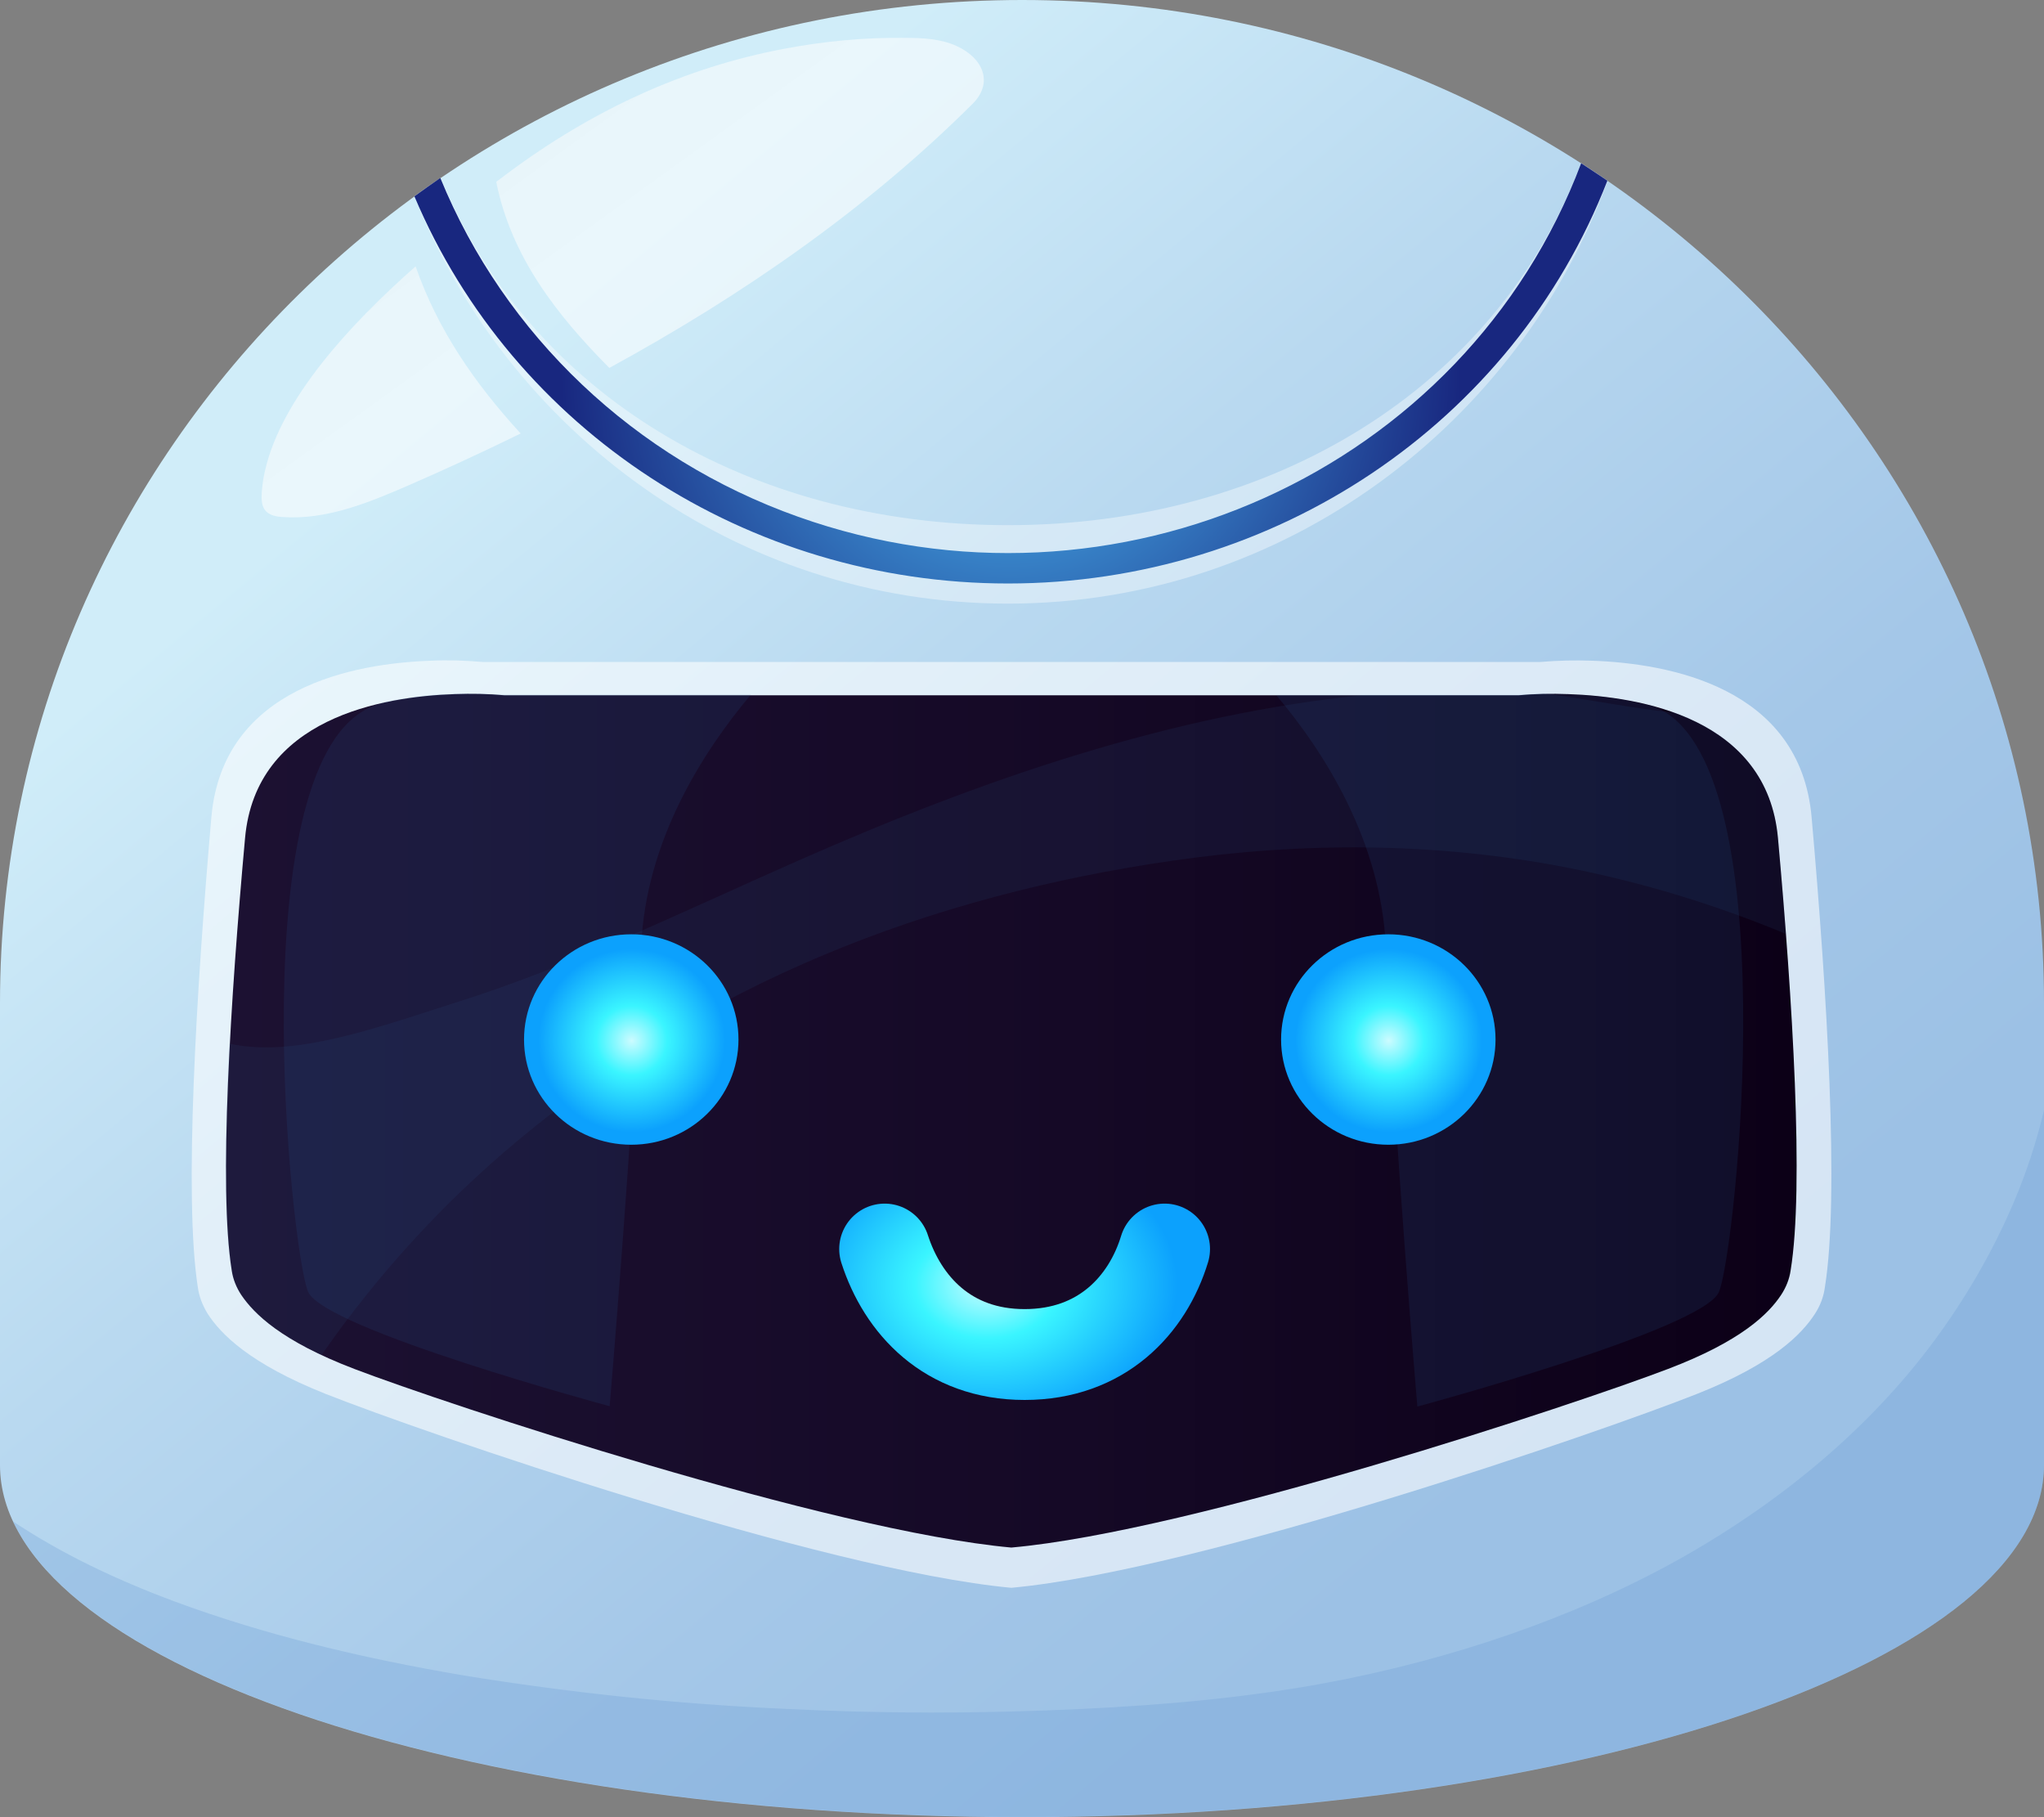 <svg width="45" height="40" viewBox="0 0 45 40" fill="none" xmlns="http://www.w3.org/2000/svg">
<rect x="0" y="0" width="45" height="40" fill="#808080" stroke="none"/>
<path d="M45 22.081C45 9.886 34.925 0 22.503 0C10.075 0 0 9.886 0 22.081V32.251C0 36.533 10.075 40 22.503 40C34.932 40 45 36.526 45 32.245V22.081Z" fill="url(#paint0_linear_2_14739)"/>
<path opacity="0.55" d="M9.15 5.863C7.687 7.153 6.197 8.781 5.837 10.349C5.796 10.515 5.775 10.68 5.762 10.845C5.755 10.991 5.755 11.15 5.857 11.256C5.952 11.348 6.095 11.375 6.224 11.381C7.177 11.448 8.102 11.07 8.973 10.693C9.809 10.329 10.639 9.946 11.463 9.542C10.449 8.437 9.633 7.252 9.15 5.863Z" fill="url(#paint1_linear_2_14739)"/>
<path opacity="0.55" d="M17.272 1.072C15.054 1.489 13.027 2.435 11.17 3.818L10.925 4.003C11.252 5.644 12.252 6.928 13.415 8.099C16.333 6.505 19.075 4.612 21.415 2.283C21.871 1.826 21.653 1.284 21.061 1.013C20.714 0.854 20.313 0.834 19.932 0.834C19.034 0.821 18.149 0.907 17.272 1.072Z" fill="url(#paint2_linear_2_14739)"/>
<path opacity="0.39" d="M22.191 13.287C28.327 13.287 33.463 9.277 35.395 3.977C35.204 3.844 35.007 3.719 34.81 3.586C32.953 8.549 27.993 11.56 22.191 11.56C16.517 11.56 11.653 8.695 9.701 3.911C9.504 4.043 9.313 4.175 9.123 4.314C11.143 9.462 16.184 13.287 22.191 13.287Z" fill="white"/>
<path d="M22.191 12.844C28.055 12.844 33.313 9.317 35.388 3.977C35.197 3.845 35 3.719 34.81 3.593C32.259 10.369 24.544 13.856 17.572 11.375C13.973 10.098 11.109 7.378 9.694 3.917C9.504 4.05 9.313 4.182 9.123 4.321C11.299 9.476 16.463 12.844 22.191 12.844Z" fill="url(#paint3_radial_2_14739)"/>
<path opacity="0.58" d="M39.884 17.992C39.633 15.114 36.721 14.604 35.061 14.544C34.68 14.531 34.299 14.538 33.918 14.571H10.619C10.238 14.538 9.857 14.525 9.476 14.544C7.816 14.604 4.905 15.114 4.653 17.992C4.32 21.83 4.048 26.349 4.354 28.328C4.381 28.54 4.462 28.738 4.571 28.917C4.857 29.36 5.49 30.015 7.17 30.683C9.292 31.524 18.088 34.561 22.265 34.951V34.958V34.951C26.449 34.561 35.238 31.524 37.36 30.683C39.047 30.015 39.673 29.36 39.959 28.917C40.075 28.738 40.15 28.54 40.177 28.328C40.496 26.356 40.224 21.837 39.884 17.992Z" fill="white"/>
<path d="M39.143 18.448C38.905 15.802 36.116 15.332 34.524 15.279C34.157 15.266 33.796 15.272 33.429 15.305H11.109C10.748 15.272 10.381 15.266 10.014 15.279C8.422 15.332 5.633 15.802 5.395 18.448C5.075 21.982 4.81 26.144 5.102 27.964C5.129 28.156 5.204 28.341 5.313 28.506C5.592 28.917 6.191 29.519 7.803 30.134C9.83 30.908 18.259 33.701 22.265 34.065V34.071V34.065C26.272 33.707 34.694 30.908 36.721 30.134C38.34 29.519 38.939 28.917 39.211 28.506C39.32 28.341 39.395 28.156 39.422 27.964C39.721 26.137 39.463 21.982 39.143 18.448Z" fill="url(#paint4_linear_2_14739)"/>
<path opacity="0.12" d="M11.408 25.099C13.408 23.431 15.653 22.068 18.068 21.049C20.578 19.99 23.177 19.328 25.776 18.951C28.674 18.528 31.606 18.534 34.497 19.097C36.15 19.421 37.769 19.911 39.32 20.559C39.265 19.845 39.204 19.13 39.143 18.442C39 16.907 38 16.099 36.878 15.689C35.919 15.59 34.966 15.391 34.007 15.266C33.653 15.272 33.429 15.299 33.429 15.299H30.041C25.81 15.716 21.633 17.151 17.572 18.945C15.088 20.037 12.633 21.247 10.095 22.048C9.027 22.386 7.959 22.769 6.871 22.961C6.265 23.067 5.653 23.1 5.048 22.974C4.939 25.032 4.925 26.892 5.095 27.951C5.123 28.142 5.197 28.328 5.306 28.493C5.538 28.837 5.993 29.314 7.082 29.823C8.299 28.07 9.755 26.475 11.408 25.099Z" fill="#2A5D94"/>
<path d="M19.476 27.494C19.871 28.718 20.857 29.816 22.558 29.816C24.258 29.816 25.265 28.724 25.639 27.494" stroke="url(#paint5_radial_2_14739)" stroke-width="2" stroke-miterlimit="10" stroke-linecap="round"/>
<path opacity="0.16" d="M33.428 15.299H28.095C29.163 16.562 30.401 18.515 30.51 20.837C30.694 24.959 31.204 30.961 31.204 30.961C31.204 30.961 37.49 29.267 37.843 28.44C38.218 27.56 39.367 16.682 36.408 15.55L36.381 15.543C35.776 15.385 35.15 15.299 34.524 15.285C34.156 15.259 33.796 15.272 33.428 15.299Z" fill="#2A5D94"/>
<path opacity="0.16" d="M10.014 15.272C9.496 15.285 8.986 15.345 8.483 15.451C8.381 15.484 8.292 15.51 8.218 15.543C5.258 16.681 6.408 27.553 6.782 28.433C7.136 29.26 13.422 30.954 13.422 30.954C13.422 30.954 13.932 24.953 14.116 20.83C14.218 18.514 15.463 16.562 16.53 15.292H11.109C10.741 15.272 10.381 15.259 10.014 15.272Z" fill="#2A5D94"/>
<path opacity="0.31" d="M22.503 39.993C34.932 39.993 45 36.526 45 32.245V24.436C44.837 25.131 44.612 25.813 44.333 26.468C43.871 27.553 43.272 28.585 42.565 29.538C41.163 31.424 39.231 33.059 36.918 34.349C34.626 35.619 31.945 36.532 29.17 37.049C27.415 37.373 25.605 37.532 23.803 37.618C21.599 37.724 19.395 37.724 17.19 37.611C14.844 37.505 12.503 37.254 10.19 36.877C8.007 36.506 5.85 35.996 3.837 35.249C2.571 34.779 1.347 34.197 0.286 33.489C2.02 37.181 11.306 39.993 22.503 39.993Z" fill="#70A0D6"/>
<path d="M13.898 25.198C15.202 25.198 16.258 24.161 16.258 22.882C16.258 21.603 15.202 20.566 13.898 20.566C12.594 20.566 11.537 21.603 11.537 22.882C11.537 24.161 12.594 25.198 13.898 25.198Z" fill="url(#paint6_radial_2_14739)"/>
<path d="M30.565 25.198C31.868 25.198 32.925 24.161 32.925 22.882C32.925 21.603 31.868 20.566 30.565 20.566C29.261 20.566 28.204 21.603 28.204 22.882C28.204 24.161 29.261 25.198 30.565 25.198Z" fill="url(#paint7_radial_2_14739)"/>
<defs>
<linearGradient id="paint0_linear_2_14739" x1="9.631" y1="8.972" x2="30.831" y2="34.519" gradientUnits="userSpaceOnUse">
<stop stop-color="#D0EDF9"/>
<stop offset="0.34" stop-color="#B9D9F0"/>
<stop offset="0.74" stop-color="#A4C7E8"/>
<stop offset="1" stop-color="#9CC1E5"/>
</linearGradient>
<linearGradient id="paint1_linear_2_14739" x1="0.667" y1="-0.397" x2="8.42" y2="10.339" gradientUnits="userSpaceOnUse">
<stop stop-color="#F1F1F1"/>
<stop offset="1" stop-color="white"/>
</linearGradient>
<linearGradient id="paint2_linear_2_14739" x1="8.727" y1="-6.614" x2="16.451" y2="4.082" gradientUnits="userSpaceOnUse">
<stop stop-color="#F1F1F1"/>
<stop offset="1" stop-color="white"/>
</linearGradient>
<radialGradient id="paint3_radial_2_14739" cx="0" cy="0" r="1" gradientUnits="userSpaceOnUse" gradientTransform="translate(22.255 8.219) scale(9.876 9.607)">
<stop stop-color="#4DC2F9"/>
<stop offset="0.59" stop-color="#2E67B2"/>
<stop offset="1" stop-color="#18277F"/>
</radialGradient>
<linearGradient id="paint4_linear_2_14739" x1="4.976" y1="24.672" x2="39.554" y2="24.672" gradientUnits="userSpaceOnUse">
<stop stop-color="#1C1132"/>
<stop offset="0.54" stop-color="#150926"/>
<stop offset="1" stop-color="#0C0017"/>
</linearGradient>
<radialGradient id="paint5_radial_2_14739" cx="0" cy="0" r="1" gradientUnits="userSpaceOnUse" gradientTransform="translate(21.729 28.267) scale(4.809 3.629)">
<stop stop-color="#CCFBFF"/>
<stop offset="0.33" stop-color="#3AF5FF"/>
<stop offset="0.87" stop-color="#0CA1FD"/>
</radialGradient>
<radialGradient id="paint6_radial_2_14739" cx="0" cy="0" r="1" gradientUnits="userSpaceOnUse" gradientTransform="translate(13.906 22.906) scale(2.365 2.317)">
<stop stop-color="#CCFBFF"/>
<stop offset="0.33" stop-color="#3AF5FF"/>
<stop offset="0.87" stop-color="#0CA1FD"/>
</radialGradient>
<radialGradient id="paint7_radial_2_14739" cx="0" cy="0" r="1" gradientUnits="userSpaceOnUse" gradientTransform="translate(30.573 22.906) scale(2.365 2.317)">
<stop stop-color="#CCFBFF"/>
<stop offset="0.33" stop-color="#3AF5FF"/>
<stop offset="0.87" stop-color="#0CA1FD"/>
</radialGradient>
</defs>
</svg>
